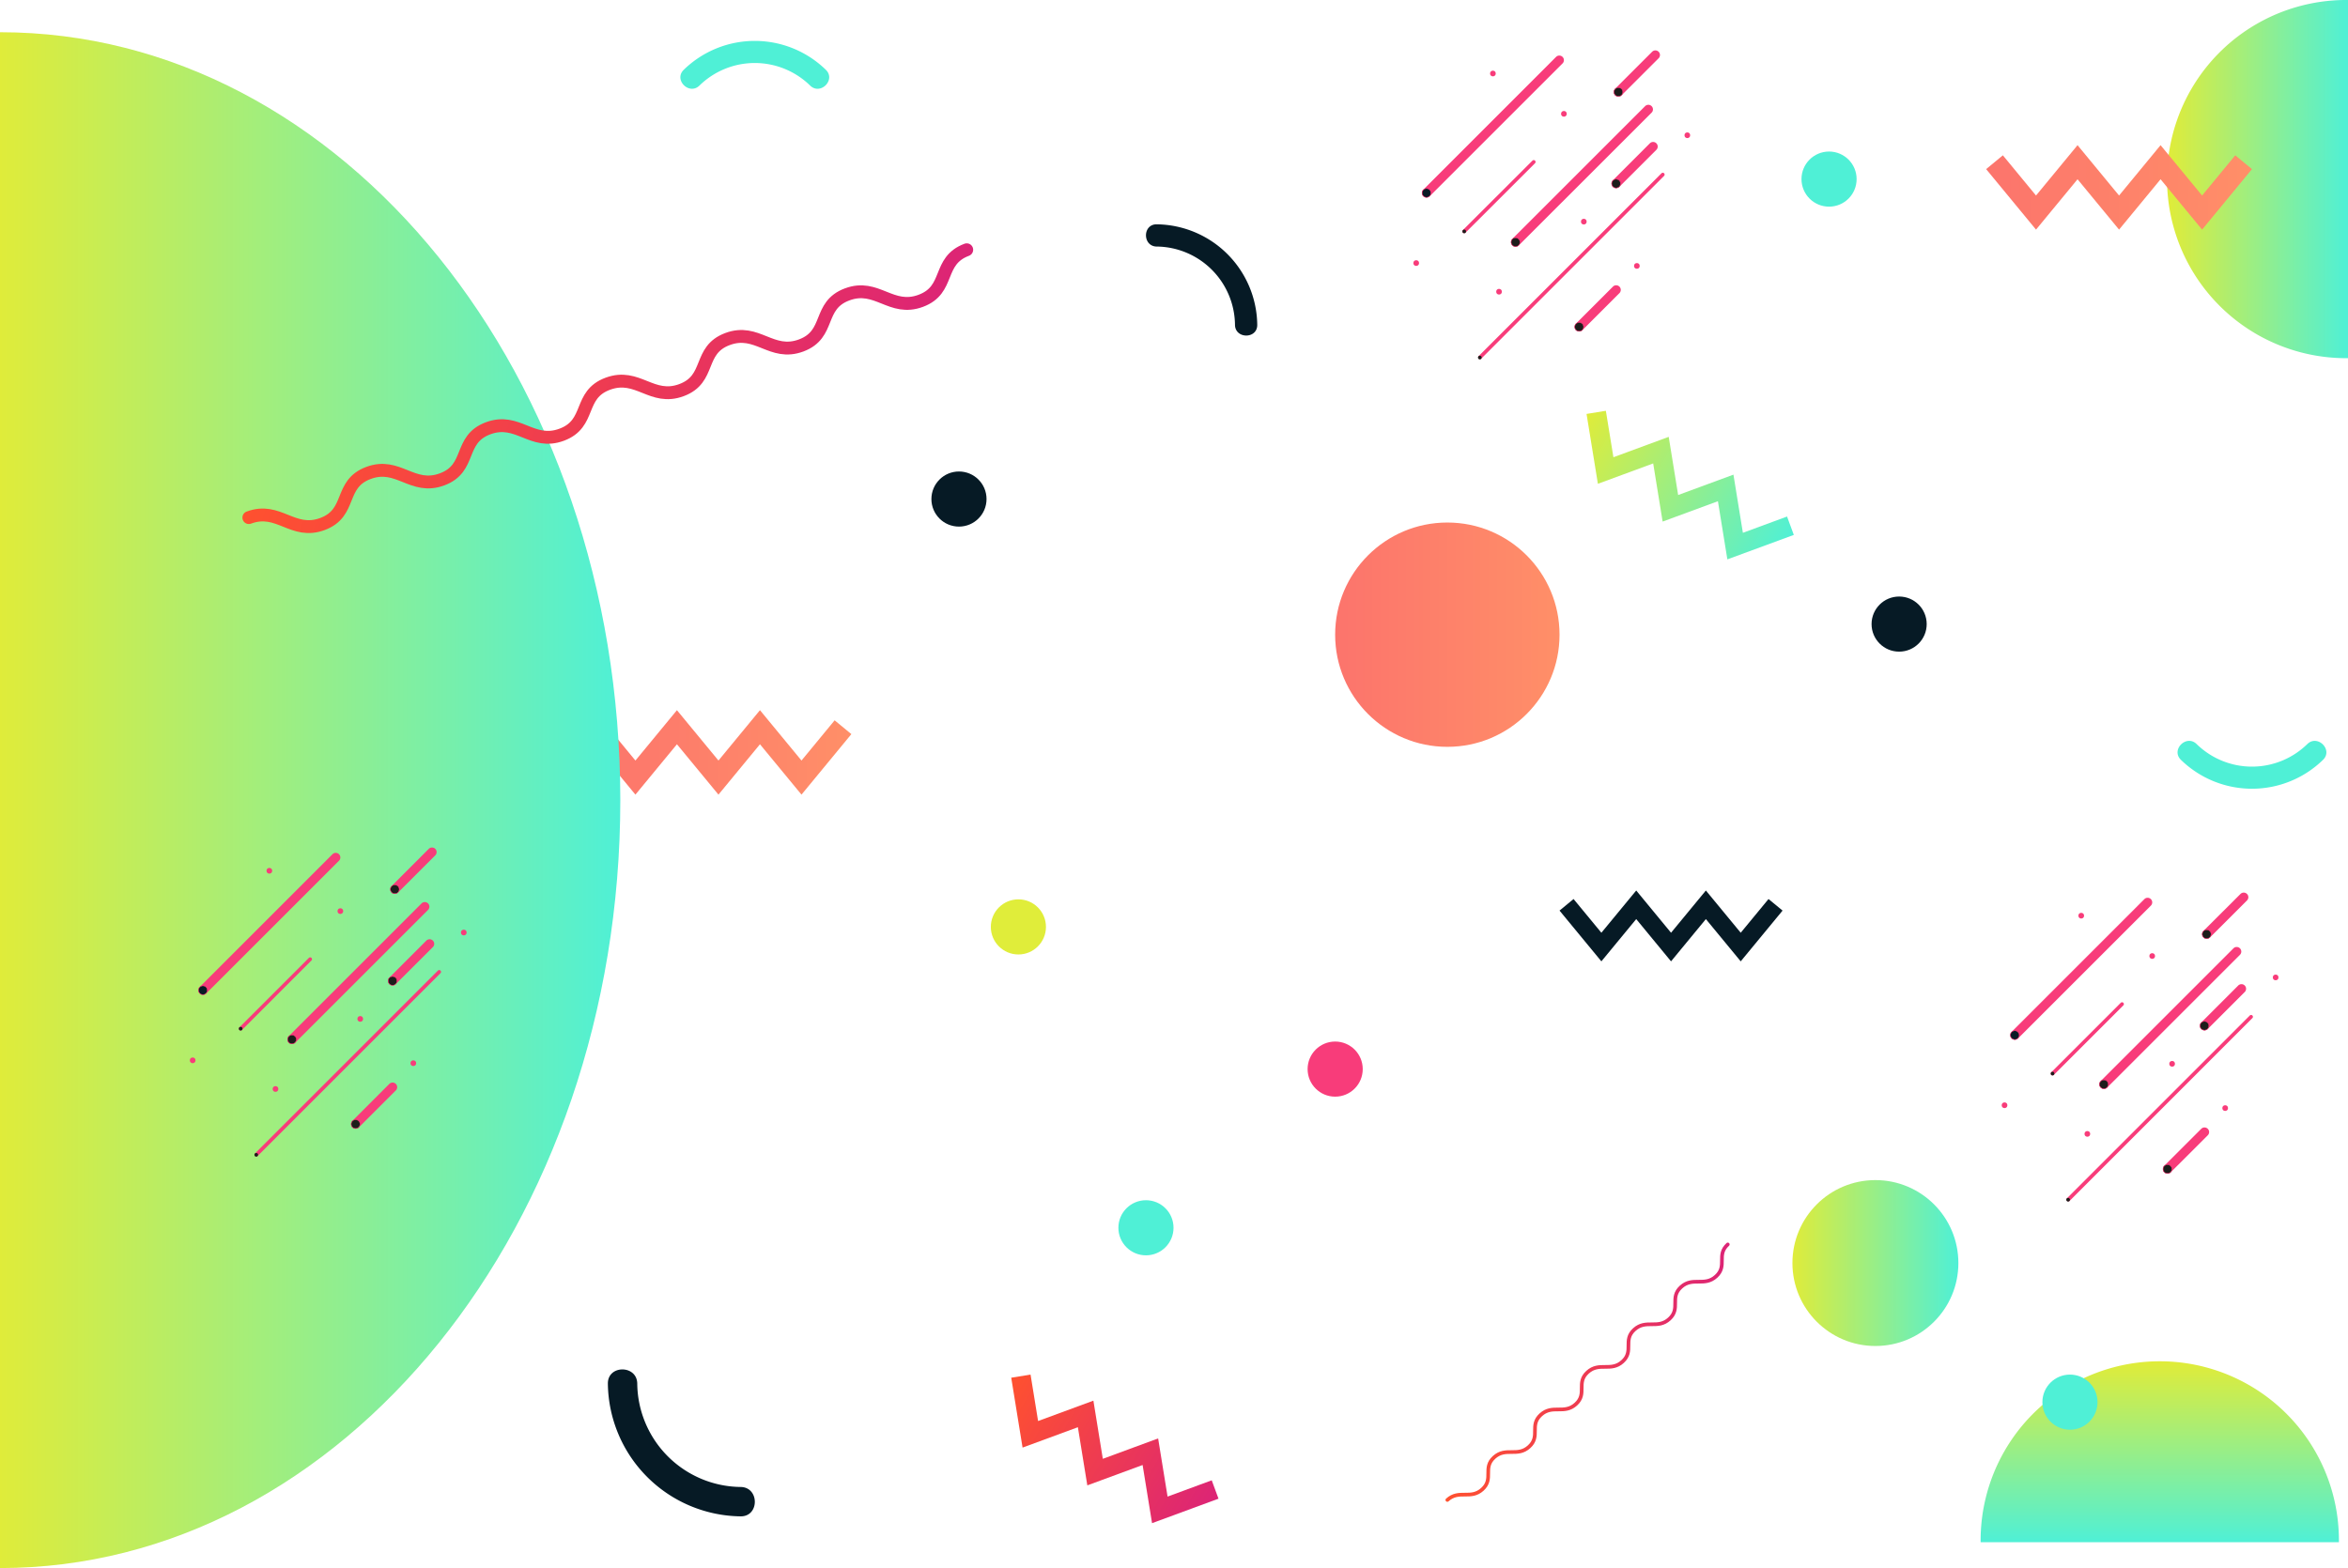 <svg xmlns="http://www.w3.org/2000/svg" xmlns:xlink="http://www.w3.org/1999/xlink" viewBox="0 0 1278.54 854.1"><defs><linearGradient id="New_Gradient_Swatch_4" x1="318.84" y1="409.82" x2="463.59" y2="409.82" gradientUnits="userSpaceOnUse"><stop offset="0" stop-color="#fc746c"/><stop offset="1" stop-color="#ff8f68"/></linearGradient><linearGradient id="New_Gradient_Swatch_5" x1="141" y1="893.98" x2="271.69" y2="893.98" gradientTransform="translate(875.05 -84.95) rotate(30.28)" gradientUnits="userSpaceOnUse"><stop offset="0" stop-color="#ff512f"/><stop offset="1" stop-color="#dc2476"/></linearGradient><linearGradient id="New_Gradient_Swatch_2" x1="146.88" y1="282.68" x2="277.56" y2="282.68" gradientTransform="translate(875.05 -84.95) rotate(30.28)" gradientUnits="userSpaceOnUse"><stop offset="0" stop-color="#dfec3a"/><stop offset="1" stop-color="#4ff0d6"/></linearGradient><linearGradient id="New_Gradient_Swatch_5-2" x1="787.11" y1="747.44" x2="941.8" y2="747.44" gradientTransform="matrix(1, 0, 0, 1, 0, 0)" xlink:href="#New_Gradient_Swatch_5"/><linearGradient id="New_Gradient_Swatch_2-2" x1="1180.99" y1="97.55" x2="1278.54" y2="97.55" gradientTransform="matrix(1, 0, 0, 1, 0, 0)" xlink:href="#New_Gradient_Swatch_2"/><linearGradient id="New_Gradient_Swatch_2-3" x1="1140.04" y1="559.08" x2="1237.58" y2="559.08" gradientTransform="translate(1735.13 -397.63) rotate(90)" xlink:href="#New_Gradient_Swatch_2"/><linearGradient id="New_Gradient_Swatch_2-4" x1="976.02" y1="687.96" x2="1066.38" y2="687.96" gradientTransform="matrix(1, 0, 0, 1, 0, 0)" xlink:href="#New_Gradient_Swatch_2"/><linearGradient id="New_Gradient_Swatch_4-2" x1="1081.5" y1="102.07" x2="1226.25" y2="102.07" xlink:href="#New_Gradient_Swatch_4"/><linearGradient id="New_Gradient_Swatch_2-5" x1="0" y1="435.83" x2="337.77" y2="435.83" gradientTransform="matrix(1, 0, 0, 1, 0, 0)" xlink:href="#New_Gradient_Swatch_2"/><linearGradient id="New_Gradient_Swatch_4-3" x1="727.03" y1="345.7" x2="849.2" y2="345.7" xlink:href="#New_Gradient_Swatch_4"/><linearGradient id="New_Gradient_Swatch_5-3" x1="-147.44" y1="216.25" x2="167.99" y2="216.25" gradientTransform="translate(402.03 4.45) rotate(21.88)" xlink:href="#New_Gradient_Swatch_5"/></defs><title>bg-image</title><g style="isolation:isolate"><g id="Layer_2" data-name="Layer 2"><g id="Layer_1-2" data-name="Layer 1"><path d="M629.85,134.29a43.1,43.1,0,0,1,42.63,42.63c.09,7.79,12.21,7.81,12.12,0a55.42,55.42,0,0,0-54.74-54.74c-7.8-.09-7.8,12,0,12.12Z" style="fill:#061a25"/><path d="M1256.39,405.28a43.1,43.1,0,0,1-60.28,0c-5.57-5.45-14.15,3.11-8.57,8.57a55.42,55.42,0,0,0,77.42,0c5.58-5.45-3-14-8.57-8.57Z" style="fill:#4ff0d6"/><path d="M380.86,46.61a43.1,43.1,0,0,1,60.28,0c5.57,5.45,14.15-3.11,8.57-8.57a55.42,55.42,0,0,0-77.42,0c-5.58,5.45,3,14,8.57,8.57Z" style="fill:#4ff0d6"/><path d="M403.28,809.93A56.92,56.92,0,0,1,347,753.64c-.12-10.29-16.12-10.32-16,0a73.19,73.19,0,0,0,72.29,72.29c10.3.12,10.31-15.88,0-16Z" style="fill:#061a25"/><polygon points="947.86 523.63 928.89 500.61 909.92 523.63 890.96 500.61 871.99 523.63 849.2 495.98 856.84 489.68 871.99 508.05 890.96 485.04 909.92 508.05 928.89 485.04 947.86 508.05 963 489.68 970.65 495.98 947.86 523.63" style="fill:#061a25"/><polygon points="436.43 432.82 413.82 405.39 391.22 432.82 368.61 405.39 346 432.82 318.84 399.86 327.95 392.35 346 414.25 368.61 386.82 391.22 414.25 413.82 386.82 436.43 414.25 454.48 392.35 463.59 399.86 436.43 432.82" style="fill:url(#New_Gradient_Swatch_4)"/><polygon points="627.32 829.64 622.18 797.96 592.07 809.06 586.93 777.38 556.81 788.48 550.64 750.42 561.16 748.71 565.26 774.01 595.38 762.91 600.51 794.59 630.63 783.49 635.77 815.17 659.81 806.3 663.5 816.31 627.32 829.64" style="fill:url(#New_Gradient_Swatch_5)"/><g style="mix-blend-mode:multiply"><polygon points="940.59 304.68 935.45 273 905.34 284.1 900.2 252.42 870.09 263.52 863.91 225.46 874.43 223.75 878.54 249.05 908.65 237.95 913.79 269.63 943.9 258.53 949.04 290.21 973.09 281.35 976.77 291.35 940.59 304.68" style="fill:url(#New_Gradient_Swatch_2)"/></g><path d="M788.11,817c6.36-5.8,12.72,0,19.08-5.8s0-11.59,6.37-17.39,12.72,0,19.08-5.81,0-11.59,6.37-17.39,12.72,0,19.08-5.8,0-11.59,6.37-17.39,12.72,0,19.08-5.81,0-11.59,6.37-17.39,12.72,0,19.08-5.81,0-11.59,6.37-17.39,12.72,0,19.08-5.81,0-11.59,6.37-17.39" style="fill:none;stroke-linecap:round;stroke-miterlimit:10;stroke-width:2px;stroke:url(#New_Gradient_Swatch_5-2)"/><path d="M1278.54,195.09a97.55,97.55,0,1,1,0-195.09" style="fill:url(#New_Gradient_Swatch_2-2)"/><path d="M1078.5,840a97.55,97.55,0,1,1,195.09,0" style="fill:url(#New_Gradient_Swatch_2-3)"/><g style="mix-blend-mode:multiply"><circle cx="1021.2" cy="687.96" r="45.18" style="fill:url(#New_Gradient_Swatch_2-4)"/></g><circle cx="1034.12" cy="339.93" r="15.01" style="fill:#061a25"/><circle cx="995.96" cy="97.55" r="15.01" style="fill:#4ff0d6"/><circle cx="1127.14" cy="763.73" r="15.01" style="fill:#4ff0d6"/><circle cx="624" cy="668.75" r="15.01" style="fill:#4ff0d6"/><circle cx="554.54" cy="504.87" r="15.01" style="fill:#e0ed3a"/><circle cx="727.03" cy="582.32" r="15.01" style="fill:#f83c7a"/><circle cx="522.18" cy="271.82" r="15.01" style="fill:#061a25"/><circle cx="150.51" cy="538.64" r="15.01" style="fill:#f55254"/><polygon points="1199.09 125.07 1176.48 97.64 1153.88 125.07 1131.27 97.64 1108.66 125.07 1081.5 92.11 1090.61 84.6 1108.66 106.5 1131.27 79.07 1153.88 106.5 1176.48 79.07 1199.09 106.5 1217.14 84.6 1226.25 92.11 1199.09 125.07" style="fill:url(#New_Gradient_Swatch_4-2)"/><path d="M0,17.55c186.55,0,337.77,187.27,337.77,418.28S186.55,854.1,0,854.1" style="fill:url(#New_Gradient_Swatch_2-5)"/><circle cx="788.11" cy="345.7" r="61.09" style="fill:url(#New_Gradient_Swatch_4-3)"/><path d="M1200.38,561.22a2.5,2.5,0,0,1-1.77-4.27l20.16-20.16a2.5,2.5,0,1,1,3.54,3.54l-20.16,20.16A2.49,2.49,0,0,1,1200.38,561.22Z" style="fill:#f83c7a"/><circle cx="1200.38" cy="558.72" r="2.4" style="fill:#1d1d1b"/><path d="M1200.38,556.44a2.27,2.27,0,1,1-2.27,2.27,2.28,2.28,0,0,1,2.27-2.27m0-.25a2.52,2.52,0,1,0,2.52,2.52,2.52,2.52,0,0,0-2.52-2.52Z" style="fill:#f83c7a"/><path d="M1180.25,639.27a2.5,2.5,0,0,1-1.77-4.27l20.16-20.16a2.5,2.5,0,0,1,3.54,3.54L1182,638.54A2.49,2.49,0,0,1,1180.25,639.27Z" style="fill:#f83c7a"/><circle cx="1180.25" cy="636.77" r="2.4" style="fill:#1d1d1b"/><path d="M1180.25,634.5a2.27,2.27,0,1,1-2.27,2.27,2.28,2.28,0,0,1,2.27-2.27m0-.25a2.52,2.52,0,1,0,2.52,2.52,2.52,2.52,0,0,0-2.52-2.52Z" style="fill:#f83c7a"/><path d="M1201.58,511.34a2.5,2.5,0,0,1-1.77-4.27L1220,486.92a2.5,2.5,0,0,1,3.54,3.54l-20.16,20.16A2.49,2.49,0,0,1,1201.58,511.34Z" style="fill:#f83c7a"/><circle cx="1201.58" cy="508.84" r="2.4" style="fill:#1d1d1b"/><path d="M1201.58,506.57a2.27,2.27,0,1,1-2.27,2.27,2.28,2.28,0,0,1,2.27-2.27m0-.25a2.52,2.52,0,1,0,2.52,2.52,2.52,2.52,0,0,0-2.52-2.52Z" style="fill:#f83c7a"/><circle cx="1171.93" cy="520.73" r="1.55" style="fill:#f83c7a"/><circle cx="1133.28" cy="498.76" r="1.55" style="fill:#f83c7a"/><circle cx="1182.77" cy="579.44" r="1.55" style="fill:#f83c7a"/><circle cx="1136.61" cy="617.61" r="1.55" style="fill:#f83c7a"/><circle cx="1091.52" cy="602.01" r="1.55" style="fill:#f83c7a"/><circle cx="1211.66" cy="603.56" r="1.55" style="fill:#f83c7a"/><circle cx="1239.14" cy="532.39" r="1.55" style="fill:#f83c7a"/><path d="M1145.62,593.12a2.5,2.5,0,0,1-1.77-4.27l72.31-72.31a2.5,2.5,0,1,1,3.54,3.54l-72.31,72.31A2.49,2.49,0,0,1,1145.62,593.12Z" style="fill:#f83c7a"/><path d="M1145.62,593a2.4,2.4,0,1,1,.87-.17A2.39,2.39,0,0,1,1145.62,593Z" style="fill:#1d1d1b"/><path d="M1145.62,588.35h0a2.28,2.28,0,1,1-.83.16,2.26,2.26,0,0,1,.83-.16m0-.25a2.52,2.52,0,1,0,2.35,1.6,2.52,2.52,0,0,0-2.35-1.6Z" style="fill:#f83c7a"/><path d="M1097.12,566.32a2.5,2.5,0,0,1-1.77-4.27l72.31-72.31a2.5,2.5,0,1,1,3.54,3.54l-72.31,72.31A2.49,2.49,0,0,1,1097.12,566.32Z" style="fill:#f83c7a"/><path d="M1097.12,566.22a2.4,2.4,0,1,1,.87-.17A2.39,2.39,0,0,1,1097.12,566.22Z" style="fill:#091a25"/><path d="M1097.12,561.55h0a2.27,2.27,0,1,1-.83.16,2.26,2.26,0,0,1,.83-.16m0-.25a2.52,2.52,0,1,0,2.35,1.6,2.52,2.52,0,0,0-2.35-1.6Z" style="fill:#f83c7a"/><path d="M1126.26,654.35a1,1,0,0,1-.71-1.71l99.57-99.57a1,1,0,0,1,1.41,1.41L1127,654.06A1,1,0,0,1,1126.26,654.35Z" style="fill:#f83c7a"/><circle cx="1126.14" cy="653.47" r="1" style="fill:#1d1d1b"/><path d="M1117.67,585.76a1,1,0,0,1-.71-1.71l37.89-37.89a1,1,0,0,1,1.41,1.41l-37.89,37.89A1,1,0,0,1,1117.67,585.76Z" style="fill:#f83c7a"/><circle cx="1117.65" cy="584.77" r="1" style="fill:#1d1d1b"/><path d="M880,102.49a2.5,2.5,0,0,1-1.77-4.27l20.16-20.16a2.5,2.5,0,0,1,3.54,3.54l-20.16,20.16A2.49,2.49,0,0,1,880,102.49Z" style="fill:#f83c7a"/><circle cx="880.03" cy="99.99" r="2.4" style="fill:#1d1d1b"/><path d="M880,97.72a2.27,2.27,0,1,1-2.27,2.27A2.28,2.28,0,0,1,880,97.72m0-.25a2.52,2.52,0,1,0,2.52,2.52A2.52,2.52,0,0,0,880,97.47Z" style="fill:#f83c7a"/><path d="M859.89,180.55a2.5,2.5,0,0,1-1.77-4.27l20.16-20.16a2.5,2.5,0,0,1,3.54,3.54l-20.16,20.16A2.49,2.49,0,0,1,859.89,180.55Z" style="fill:#f83c7a"/><circle cx="859.89" cy="178.05" r="2.4" style="fill:#1d1d1b"/><path d="M859.89,175.78a2.27,2.27,0,1,1-2.27,2.27,2.28,2.28,0,0,1,2.27-2.27m0-.25a2.52,2.52,0,1,0,2.52,2.52,2.52,2.52,0,0,0-2.52-2.52Z" style="fill:#f83c7a"/><path d="M881.23,52.62a2.5,2.5,0,0,1-1.77-4.27l20.16-20.16a2.5,2.5,0,0,1,3.54,3.54L883,51.88A2.49,2.49,0,0,1,881.23,52.62Z" style="fill:#f83c7a"/><circle cx="881.23" cy="50.12" r="2.4" style="fill:#1d1d1b"/><path d="M881.23,47.84A2.27,2.27,0,1,1,879,50.12a2.28,2.28,0,0,1,2.27-2.27m0-.25a2.52,2.52,0,1,0,2.52,2.52,2.52,2.52,0,0,0-2.52-2.52Z" style="fill:#f83c7a"/><circle cx="851.58" cy="62" r="1.55" style="fill:#f83c7a"/><circle cx="812.92" cy="40.04" r="1.55" style="fill:#f83c7a"/><circle cx="862.42" cy="120.72" r="1.55" style="fill:#f83c7a"/><circle cx="816.26" cy="158.89" r="1.55" style="fill:#f83c7a"/><circle cx="771.16" cy="143.29" r="1.55" style="fill:#f83c7a"/><circle cx="891.31" cy="144.84" r="1.55" style="fill:#f83c7a"/><circle cx="918.79" cy="73.67" r="1.55" style="fill:#f83c7a"/><path d="M825.26,134.4a2.5,2.5,0,0,1-1.77-4.27l72.31-72.31a2.5,2.5,0,1,1,3.54,3.54L827,133.67A2.49,2.49,0,0,1,825.26,134.4Z" style="fill:#f83c7a"/><path d="M825.26,134.3a2.4,2.4,0,1,1,.87-.17A2.39,2.39,0,0,1,825.26,134.3Z" style="fill:#1d1d1b"/><path d="M825.26,129.63h0a2.28,2.28,0,1,1-.83.16,2.26,2.26,0,0,1,.83-.16m0-.25a2.52,2.52,0,1,0,2.35,1.6,2.52,2.52,0,0,0-2.35-1.6Z" style="fill:#f83c7a"/><path d="M776.77,107.6a2.5,2.5,0,0,1-1.77-4.27L847.31,31a2.5,2.5,0,1,1,3.54,3.54l-72.31,72.31A2.49,2.49,0,0,1,776.77,107.6Z" style="fill:#f83c7a"/><path d="M776.77,107.5a2.4,2.4,0,1,1,.87-.17A2.39,2.39,0,0,1,776.77,107.5Z" style="fill:#091a25"/><path d="M776.77,102.83h0a2.27,2.27,0,1,1-.83.16,2.26,2.26,0,0,1,.83-.16m0-.25a2.52,2.52,0,1,0,2.35,1.6,2.52,2.52,0,0,0-2.35-1.6Z" style="fill:#f83c7a"/><path d="M805.91,195.62a1,1,0,0,1-.71-1.71l99.57-99.57a1,1,0,0,1,1.41,1.41l-99.57,99.57A1,1,0,0,1,805.91,195.62Z" style="fill:#f83c7a"/><circle cx="805.79" cy="194.75" r="1" style="fill:#1d1d1b"/><path d="M797.31,127a1,1,0,0,1-.71-1.71L834.5,87.44a1,1,0,0,1,1.41,1.41L798,126.74A1,1,0,0,1,797.31,127Z" style="fill:#f83c7a"/><circle cx="797.3" cy="126.05" r="1" style="fill:#1d1d1b"/><path d="M213.77,536.76a2.5,2.5,0,0,1-1.77-4.27l20.16-20.16a2.5,2.5,0,0,1,3.54,3.54L215.54,536A2.49,2.49,0,0,1,213.77,536.76Z" style="fill:#f83c7a"/><circle cx="213.77" cy="534.26" r="2.4" style="fill:#1d1d1b"/><path d="M213.77,532a2.27,2.27,0,1,1-2.27,2.27,2.28,2.28,0,0,1,2.27-2.27m0-.25a2.52,2.52,0,1,0,2.52,2.52,2.52,2.52,0,0,0-2.52-2.52Z" style="fill:#f83c7a"/><path d="M193.64,614.81a2.5,2.5,0,0,1-1.77-4.27L212,590.39a2.5,2.5,0,0,1,3.54,3.54l-20.16,20.16A2.49,2.49,0,0,1,193.64,614.81Z" style="fill:#f83c7a"/><circle cx="193.64" cy="612.31" r="2.4" style="fill:#1d1d1b"/><path d="M193.64,610a2.27,2.27,0,1,1-2.27,2.27,2.28,2.28,0,0,1,2.27-2.27m0-.25a2.52,2.52,0,1,0,2.52,2.52,2.52,2.52,0,0,0-2.52-2.52Z" style="fill:#f83c7a"/><path d="M215,486.88a2.5,2.5,0,0,1-1.77-4.27l20.16-20.16A2.5,2.5,0,1,1,236.9,466l-20.16,20.16A2.49,2.49,0,0,1,215,486.88Z" style="fill:#f83c7a"/><circle cx="214.98" cy="484.38" r="2.4" style="fill:#1d1d1b"/><path d="M215,482.11a2.27,2.27,0,1,1-2.27,2.27,2.28,2.28,0,0,1,2.27-2.27m0-.25a2.52,2.52,0,1,0,2.52,2.52,2.52,2.52,0,0,0-2.52-2.52Z" style="fill:#f83c7a"/><circle cx="185.33" cy="496.27" r="1.55" style="fill:#f83c7a"/><circle cx="146.67" cy="474.3" r="1.55" style="fill:#f83c7a"/><circle cx="196.16" cy="554.98" r="1.55" style="fill:#f83c7a"/><circle cx="150.01" cy="593.15" r="1.55" style="fill:#f83c7a"/><circle cx="104.91" cy="577.55" r="1.55" style="fill:#f83c7a"/><circle cx="225.06" cy="579.1" r="1.55" style="fill:#f83c7a"/><circle cx="252.54" cy="507.93" r="1.55" style="fill:#f83c7a"/><path d="M159,568.66a2.5,2.5,0,0,1-1.77-4.27l72.31-72.31a2.5,2.5,0,1,1,3.54,3.54l-72.31,72.31A2.49,2.49,0,0,1,159,568.66Z" style="fill:#f83c7a"/><path d="M159,568.56a2.4,2.4,0,1,1,.87-.17A2.39,2.39,0,0,1,159,568.56Z" style="fill:#1d1d1b"/><path d="M159,563.89h0a2.27,2.27,0,1,1-.83.16,2.26,2.26,0,0,1,.83-.16m0-.25a2.52,2.52,0,1,0,2.35,1.6,2.52,2.52,0,0,0-2.35-1.6Z" style="fill:#f83c7a"/><path d="M110.51,541.86a2.5,2.5,0,0,1-1.77-4.27l72.31-72.31a2.5,2.5,0,1,1,3.54,3.54l-72.31,72.31A2.49,2.49,0,0,1,110.51,541.86Z" style="fill:#f83c7a"/><path d="M110.51,541.76a2.4,2.4,0,1,1,.87-.17A2.39,2.39,0,0,1,110.51,541.76Z" style="fill:#091a25"/><path d="M110.51,537.09h0a2.27,2.27,0,1,1-.83.16,2.26,2.26,0,0,1,.83-.16m0-.25a2.52,2.52,0,1,0,2.35,1.6,2.52,2.52,0,0,0-2.35-1.6Z" style="fill:#f83c7a"/><path d="M139.65,629.89a1,1,0,0,1-.71-1.71l99.57-99.57a1,1,0,0,1,1.41,1.41l-99.57,99.57A1,1,0,0,1,139.65,629.89Z" style="fill:#f83c7a"/><circle cx="139.53" cy="629.01" r="1" style="fill:#1d1d1b"/><path d="M131.06,561.3a1,1,0,0,1-.71-1.71l37.89-37.89a1,1,0,0,1,1.41,1.41L131.77,561A1,1,0,0,1,131.06,561.3Z" style="fill:#f83c7a"/><circle cx="131.05" cy="560.31" r="1" style="fill:#1d1d1b"/><path d="M135.5,281.93c16.29-6.08,23.84,9.56,40.13,3.48s8.74-21.72,25-27.8,23.84,9.56,40.13,3.48,8.73-21.72,25-27.8,23.84,9.56,40.13,3.48S314.68,215,331,209s23.84,9.56,40.13,3.48,8.74-21.72,25-27.8,23.84,9.56,40.14,3.48,8.74-21.72,25-27.8,23.85,9.56,40.14,3.48,8.74-21.72,25-27.8" style="fill:none;stroke-linecap:round;stroke-miterlimit:10;stroke-width:7px;stroke:url(#New_Gradient_Swatch_5-3)"/></g></g></g></svg>